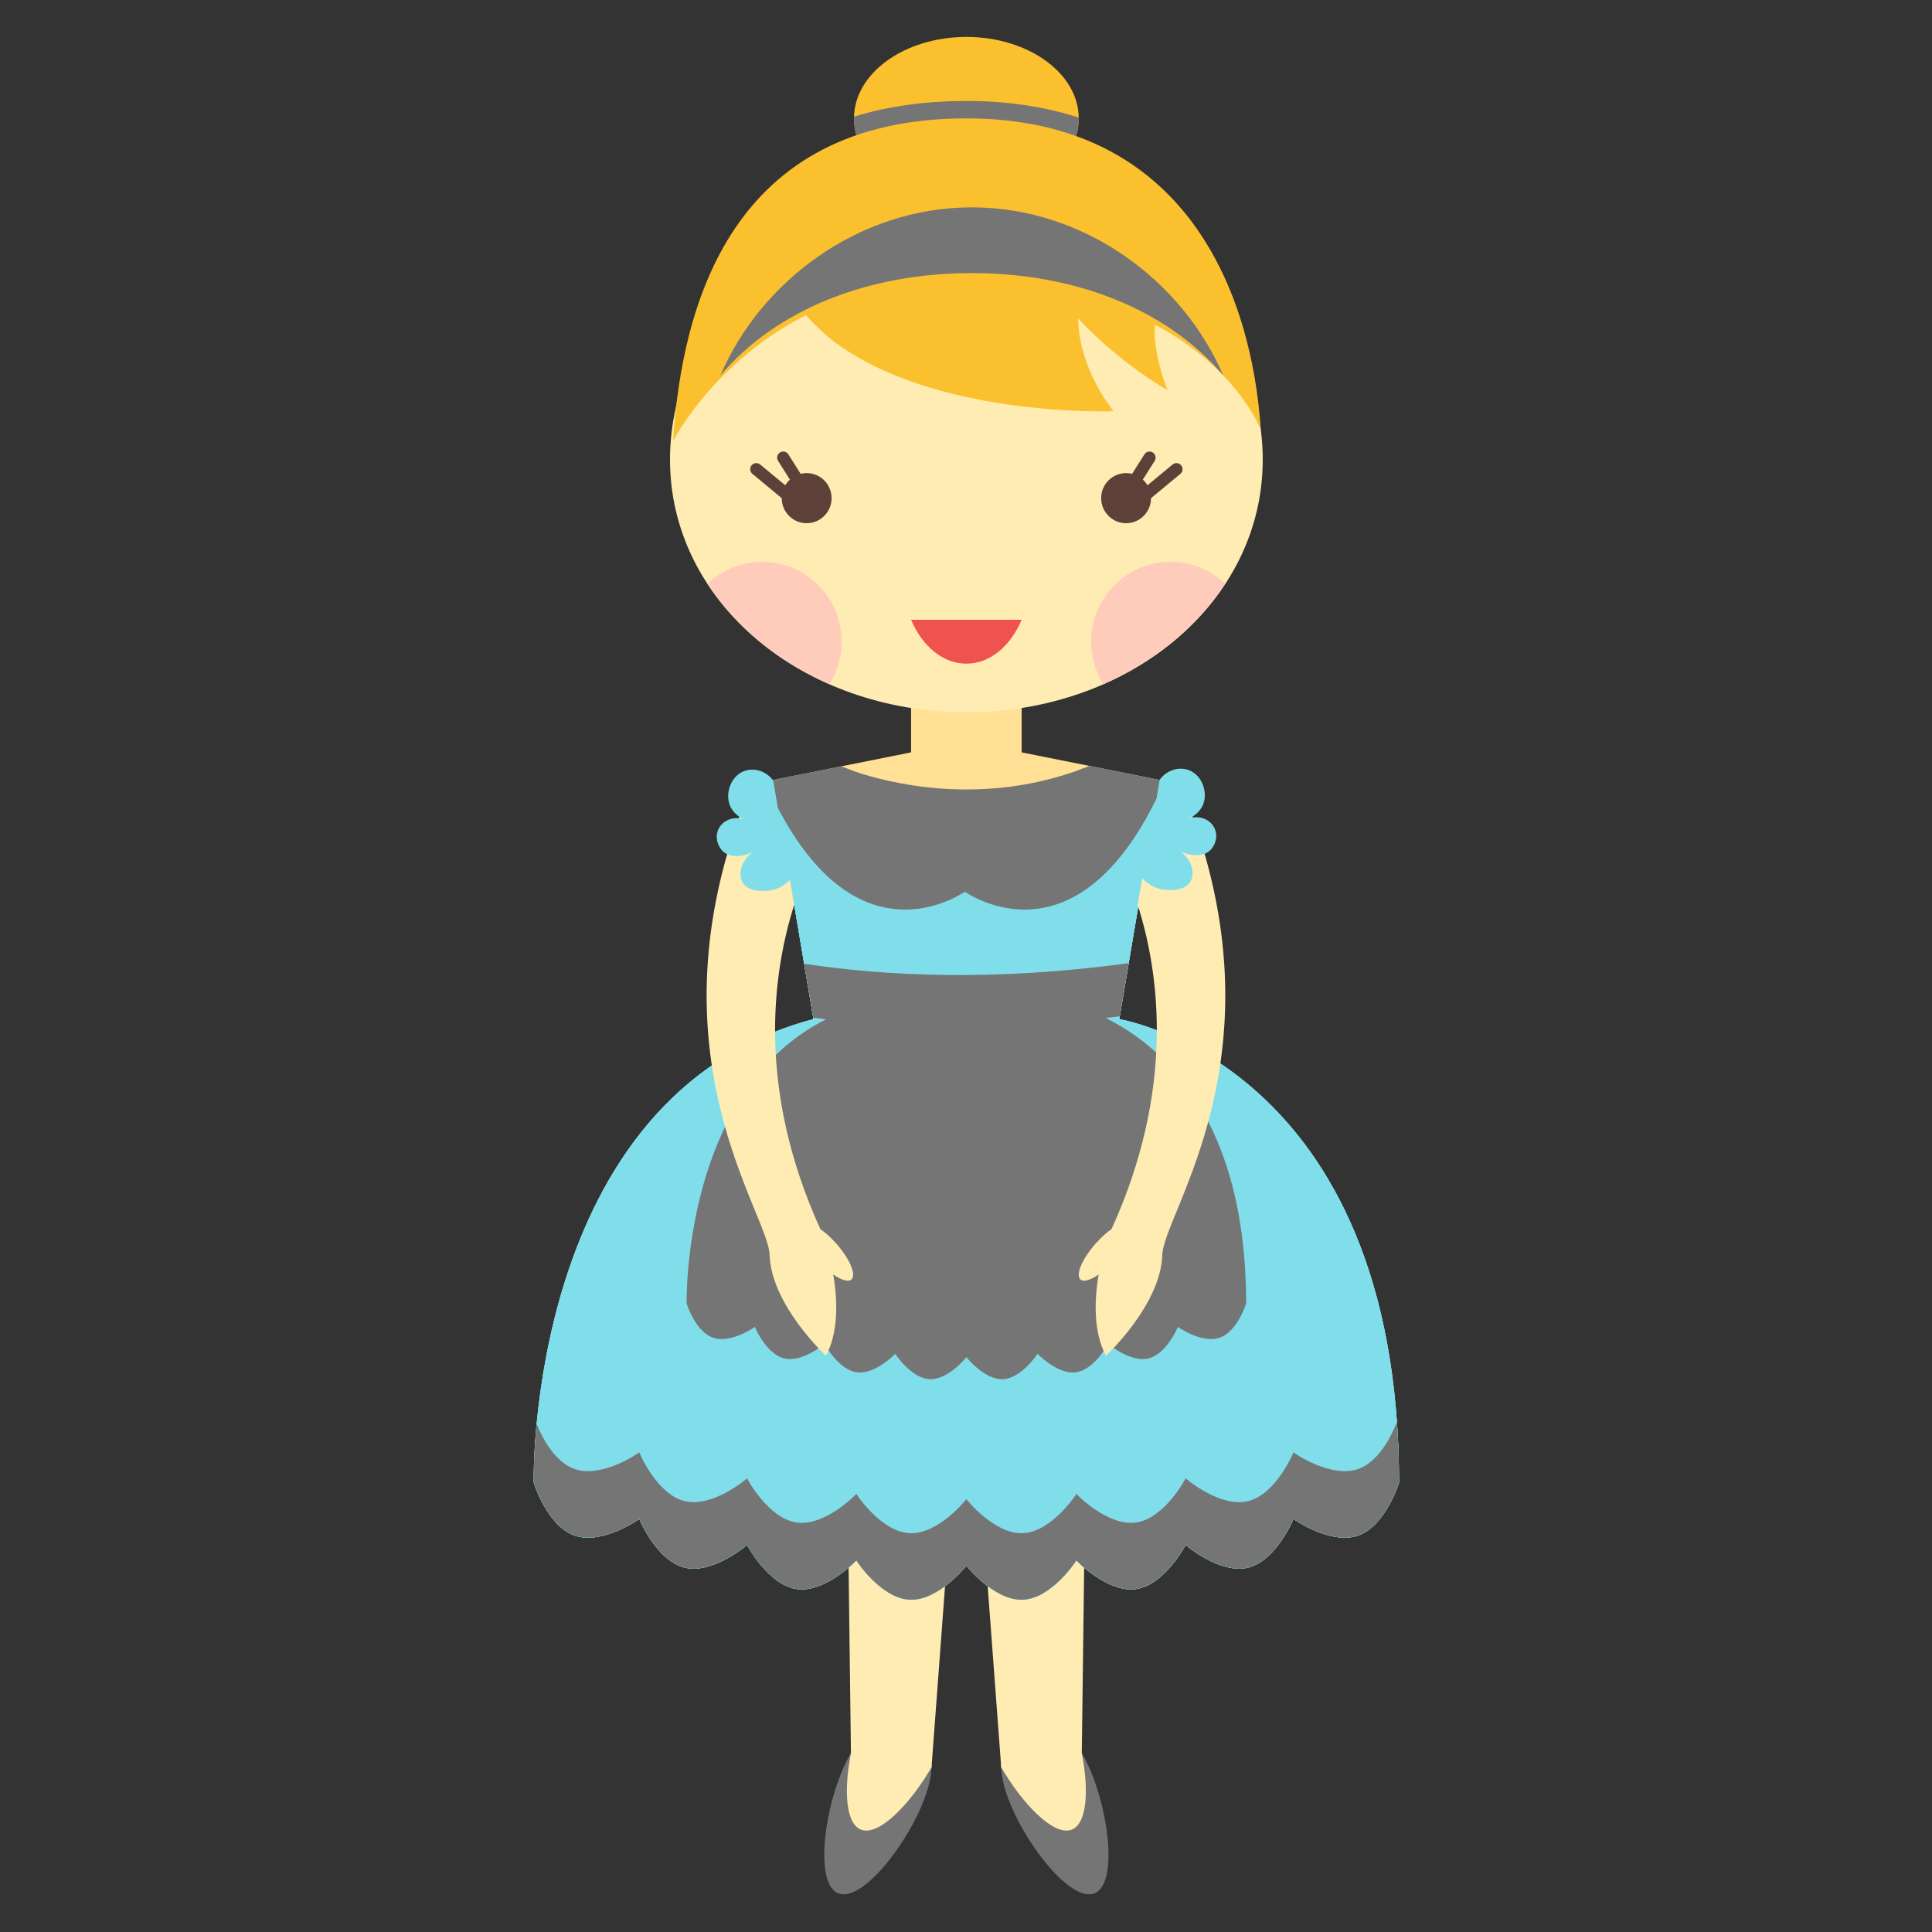 <?xml version="1.0" encoding="UTF-8"?>
<svg width="120px" height="120px" viewBox="0 0 120 120" version="1.1" xmlns="http://www.w3.org/2000/svg" xmlns:xlink="http://www.w3.org/1999/xlink">
    <rect x="0" y="0" width="120" height="120" fill="#333333" stroke="none"/>
    <!-- Generator: Sketch 51.1 (57501) - http://www.bohemiancoding.com/sketch -->
    <title>Girl8</title>
    <desc>Created with Sketch.</desc>
    <defs>
        <polygon id="path-1" points="0.151 0.142 53.896 0.142 53.896 29.884 0.151 29.884"></polygon>
    </defs>
    <g id="Girl8" stroke="none" stroke-width="1" fill="none" fill-rule="evenodd">
        <g id="Group-100" transform="translate(33, 2)">
            <path d="M34.003,5.352 C34.003,8.146 30.878,10.411 27.023,10.411 C23.168,10.411 20.043,8.146 20.043,5.352 C20.043,2.559 23.168,0.294 27.023,0.294 C30.878,0.294 34.003,2.559 34.003,5.352" id="Fill-300" fill="#FBC02D"></path>
            <path d="M34.003,5.352 C34.003,5.336 34,5.32 34,5.304 C31.97,4.647 29.66,4.273 27.02,4.273 C24.366,4.273 22.061,4.624 20.051,5.243 C20.05,5.28 20.043,5.315 20.043,5.352 C20.043,8.146 23.168,10.411 27.023,10.411 C30.878,10.411 34.003,8.146 34.003,5.352" id="Fill-302" fill="#757575"></path>
            <polygon id="Fill-304" fill="#FFECB3" points="24.858 107.769 19.854 106.888 19.63 89.273 26.24 89.273"></polygon>
            <path d="M19.854,106.888 C19.854,106.888 17.702,111.909 20.342,113.501 C20.342,113.501 24.73,109.474 24.858,107.769 C24.985,106.064 20.409,105.772 19.854,106.888" id="Fill-306" fill="#FFECB3"></path>
            <path d="M20.453,111.631 C19.501,111.229 19.419,109.102 19.854,106.888 C19.663,107.211 19.477,107.577 19.298,108.004 C18.11,110.845 17.676,115.012 19.048,115.593 C20.42,116.173 23.078,112.946 24.267,110.106 C24.655,109.177 24.835,108.408 24.858,107.769 C23.523,110.069 21.565,112.102 20.453,111.631" id="Fill-308" fill="#757575"></path>
            <polygon id="Fill-310" fill="#FFECB3" points="29.187 107.769 34.192 106.888 34.416 89.273 27.805 89.273"></polygon>
            <path d="M34.192,106.888 C34.192,106.888 36.343,111.909 33.704,113.501 C33.704,113.501 29.315,109.474 29.187,107.769 C29.06,106.064 33.636,105.772 34.192,106.888" id="Fill-312" fill="#FFECB3"></path>
            <path d="M33.593,111.631 C34.544,111.229 34.626,109.102 34.192,106.888 C34.382,107.211 34.568,107.577 34.747,108.004 C35.935,110.845 36.37,115.012 34.997,115.593 C33.626,116.173 30.967,112.946 29.778,110.106 C29.39,109.177 29.21,108.408 29.187,107.769 C30.522,110.069 32.48,112.102 33.593,111.631" id="Fill-314" fill="#757575"></path>
            <polygon id="Fill-316" fill="#FFE094" points="30.458 44.73 30.458 38.88 23.589 38.88 23.589 44.73 15.02 46.447 17.528 61.3 36.518 61.3 39.026 46.447"></polygon>
            <g id="Group-320" transform="translate(0, 67.478)">
                <mask id="mask-2" fill="white">
                    <use xlink:href="#path-1"></use>
                </mask>
                <g id="Clip-319"></g>
                <path d="M11.67,0.142 C2.033,13.916 0.151,22.605 0.151,22.605 C0.137,22.6 0.988,25.314 2.701,25.899 C4.412,26.491 6.723,24.865 6.708,24.86 C6.694,24.857 7.783,27.473 9.532,27.89 C11.28,28.314 13.418,26.475 13.404,26.472 C13.389,26.469 14.709,28.969 16.482,29.218 C18.253,29.474 20.205,27.44 20.19,27.438 C20.176,27.437 21.717,29.801 23.502,29.881 C25.285,29.969 27.038,27.761 27.023,27.76 C27.009,27.761 28.761,29.969 30.545,29.881 C32.329,29.801 33.871,27.437 33.856,27.438 C33.841,27.441 35.794,29.474 37.565,29.218 C39.338,28.969 40.657,26.469 40.643,26.472 C40.628,26.475 42.767,28.314 44.515,27.89 C46.264,27.473 47.353,24.857 47.338,24.86 C47.324,24.865 49.635,26.491 51.346,25.899 C53.059,25.314 53.91,22.6 53.896,22.605 C53.896,6.153 46.934,7.208 41.823,0.142 L11.67,0.142 Z" id="Fill-318" fill="#4FC3F7" mask="url(#mask-2)"></path>
            </g>
            <path d="M26.641,67.621 L26.968,67.621 L26.801,67.731 L26.641,67.621 Z M36.518,61.3 L38.837,47.567 C37.456,50.842 32.721,53.255 27.091,53.255 C20.983,53.255 15.929,50.416 15.066,46.717 L17.528,61.3 C-0.364,66.011 0.151,90.084 0.151,90.084 C0.137,90.079 0.988,92.793 2.701,93.377 C4.412,93.97 6.723,92.344 6.708,92.339 C6.694,92.336 7.783,94.951 9.532,95.368 C11.28,95.793 13.418,93.953 13.404,93.95 C13.389,93.948 14.709,96.447 16.482,96.696 C18.253,96.952 20.205,94.919 20.19,94.916 C20.176,94.916 21.717,97.28 23.502,97.359 C25.285,97.447 27.038,95.24 27.023,95.239 C27.009,95.24 28.761,97.447 30.545,97.359 C32.329,97.279 33.871,94.916 33.856,94.916 C33.842,94.919 35.794,96.952 37.565,96.696 C39.338,96.447 40.657,93.948 40.643,93.95 C40.628,93.953 42.767,95.792 44.515,95.368 C46.263,94.951 47.353,92.335 47.338,92.339 C47.324,92.344 49.635,93.97 51.346,93.377 C53.059,92.792 53.91,90.079 53.895,90.084 C53.896,64.093 36.518,61.3 36.518,61.3 Z" id="Fill-321" fill="#80DEEA"></path>
            <path d="M26.641,67.621 L26.968,67.621 L26.801,67.731 L26.641,67.621 Z M36.518,61.3 L38.837,47.567 C37.456,50.842 32.721,53.255 27.091,53.255 C20.983,53.255 15.929,50.416 15.066,46.717 L17.528,61.3 C-0.364,66.011 0.151,90.084 0.151,90.084 C0.137,90.079 0.988,92.793 2.701,93.377 C4.412,93.97 6.723,92.344 6.708,92.339 C6.694,92.336 7.783,94.951 9.532,95.368 C11.28,95.793 13.418,93.953 13.404,93.95 C13.389,93.948 14.709,96.447 16.482,96.696 C18.253,96.952 20.205,94.919 20.19,94.916 C20.176,94.916 21.717,97.28 23.502,97.359 C25.285,97.447 27.038,95.24 27.023,95.239 C27.009,95.24 28.761,97.447 30.545,97.359 C32.329,97.279 33.871,94.916 33.856,94.916 C33.842,94.919 35.794,96.952 37.565,96.696 C39.338,96.447 40.657,93.948 40.643,93.95 C40.628,93.953 42.767,95.792 44.515,95.368 C46.263,94.951 47.353,92.335 47.338,92.339 C47.324,92.344 49.635,93.97 51.346,93.377 C53.059,92.792 53.91,90.079 53.895,90.084 C53.896,64.093 36.518,61.3 36.518,61.3 Z" id="Fill-323" fill="#80DEEA"></path>
            <path d="M26.641,67.621 L26.968,67.621 L26.801,67.731 L26.641,67.621 Z M36.518,61.3 L38.837,47.567 C37.456,50.842 32.721,53.255 27.091,53.255 C20.983,53.255 15.929,50.416 15.066,46.717 L17.528,61.3 C-0.364,66.011 0.151,90.084 0.151,90.084 C0.137,90.079 0.988,92.793 2.701,93.377 C4.412,93.97 6.723,92.344 6.708,92.339 C6.694,92.336 7.783,94.951 9.532,95.368 C11.28,95.793 13.418,93.953 13.404,93.95 C13.389,93.948 14.709,96.447 16.482,96.696 C18.253,96.952 20.205,94.919 20.19,94.916 C20.176,94.916 21.717,97.28 23.502,97.359 C25.285,97.447 27.038,95.24 27.023,95.239 C27.009,95.24 28.761,97.447 30.545,97.359 C32.329,97.279 33.871,94.916 33.856,94.916 C33.842,94.919 35.794,96.952 37.565,96.696 C39.338,96.447 40.657,93.948 40.643,93.95 C40.628,93.953 42.767,95.792 44.515,95.368 C46.263,94.951 47.353,92.335 47.338,92.339 C47.324,92.344 49.635,93.97 51.346,93.377 C53.059,92.792 53.91,90.079 53.895,90.084 C53.896,64.093 36.518,61.3 36.518,61.3 Z" id="Fill-325" fill="#80DEEA"></path>
            <path d="M44.4,78.957 C44.409,78.954 43.859,80.708 42.751,81.087 C41.644,81.47 40.15,80.418 40.16,80.415 C40.169,80.413 39.464,82.105 38.333,82.374 C37.204,82.649 35.821,81.459 35.83,81.457 C35.84,81.456 34.986,83.072 33.84,83.233 C32.694,83.398 31.432,82.083 31.442,82.082 C31.451,82.082 30.454,83.61 29.3,83.662 C28.147,83.719 27.014,82.291 27.023,82.29 C27.033,82.291 25.9,83.719 24.746,83.662 C23.592,83.61 22.596,82.082 22.605,82.082 C22.614,82.083 21.352,83.398 20.206,83.233 C19.06,83.072 18.207,81.456 18.216,81.457 C18.225,81.459 16.842,82.649 15.713,82.374 C14.582,82.105 13.877,80.413 13.887,80.415 C13.896,80.418 12.402,81.47 11.295,81.087 C10.187,80.709 9.637,78.954 9.647,78.957 C9.647,78.957 9.313,63.39 20.883,60.344 C20.883,60.344 25.059,61.616 26.879,61.636 C28.76,61.656 33.163,60.344 33.163,60.344 C33.163,60.344 44.4,62.15 44.4,78.957" id="Fill-327" fill="#757575"></path>
            <path d="M51.346,89.246 C49.635,89.838 47.324,88.212 47.338,88.208 C47.353,88.204 46.263,90.82 44.515,91.237 C42.767,91.661 40.628,89.822 40.643,89.818 C40.657,89.816 39.338,92.316 37.565,92.565 C35.794,92.821 33.842,90.787 33.856,90.785 C33.871,90.784 32.329,93.148 30.545,93.228 C28.762,93.316 27.009,91.108 27.023,91.108 C27.038,91.108 25.285,93.316 23.502,93.228 C21.717,93.148 20.176,90.784 20.19,90.785 C20.205,90.787 18.253,92.821 16.482,92.565 C14.709,92.316 13.389,89.816 13.404,89.819 C13.418,89.822 11.28,91.661 9.532,91.237 C7.783,90.82 6.694,88.204 6.708,88.208 C6.723,88.212 4.412,89.838 2.701,89.246 C1.45,88.819 0.661,87.262 0.331,86.451 C0.121,88.664 0.151,90.084 0.151,90.084 C0.137,90.079 0.988,92.793 2.701,93.377 C4.412,93.97 6.723,92.344 6.708,92.339 C6.694,92.336 7.783,94.952 9.532,95.368 C11.28,95.793 13.418,93.953 13.404,93.95 C13.389,93.948 14.709,96.447 16.482,96.696 C18.253,96.952 20.205,94.919 20.19,94.916 C20.176,94.916 21.717,97.28 23.502,97.359 C25.285,97.447 27.038,95.24 27.023,95.239 C27.009,95.24 28.762,97.447 30.545,97.359 C32.329,97.279 33.871,94.916 33.856,94.916 C33.842,94.919 35.794,96.952 37.565,96.696 C39.338,96.447 40.657,93.948 40.643,93.95 C40.628,93.953 42.767,95.792 44.515,95.368 C46.263,94.952 47.353,92.335 47.338,92.339 C47.324,92.344 49.635,93.97 51.346,93.377 C53.059,92.792 53.91,90.079 53.895,90.084 C53.895,88.772 53.849,87.523 53.765,86.327 C53.47,87.089 52.664,88.796 51.346,89.246" id="Fill-329" fill="#757575"></path>
            <path d="M17.952,74.338 C14.015,65.681 14.957,58.527 16.329,54.2 L15.374,48.541 L13.298,47.721 C7.141,63.458 14.722,73.315 14.802,75.945 C14.896,79.05 18.301,82.209 18.301,82.209 C19.108,80.7 19.015,78.694 18.756,77.159 C19.256,77.509 19.688,77.646 19.885,77.47 C20.204,77.183 19.778,76.179 18.933,75.229 C18.606,74.862 18.266,74.558 17.952,74.338" id="Fill-331" fill="#FFECB3"></path>
            <path d="M45.431,26.548 C45.431,35.39 37.189,42.243 27.023,42.243 C16.857,42.243 8.615,35.39 8.615,26.548 C8.615,17.707 16.857,8.967 27.023,8.967 C37.189,8.967 45.431,17.707 45.431,26.548" id="Fill-333" fill="#FFECB3"></path>
            <path d="M45.311,24.702 C44.753,16.193 40.654,5.353 27.023,5.353 C12.442,5.353 9.361,16.886 8.802,25.395 C8.802,25.395 13.865,15.463 26.168,15.463 C41.897,15.463 45.311,24.702 45.311,24.702" id="Fill-335" fill="#FBC02D"></path>
            <path d="M18.651,28.941 C18.651,29.801 17.958,30.498 17.103,30.498 C16.248,30.498 15.555,29.801 15.555,28.941 C15.555,28.082 16.248,27.385 17.103,27.385 C17.958,27.385 18.651,28.082 18.651,28.941" id="Fill-337" fill="#5D4037"></path>
            <path d="M17.094,28.715 L15.648,26.425" id="Stroke-339" stroke="#5D4037" stroke-width="0.756" stroke-linecap="round" stroke-linejoin="round"></path>
            <path d="M16.274,29.046 L13.975,27.143" id="Stroke-341" stroke="#5D4037" stroke-width="0.756" stroke-linecap="round" stroke-linejoin="round"></path>
            <path d="M35.395,28.941 C35.395,29.801 36.088,30.498 36.943,30.498 C37.798,30.498 38.491,29.801 38.491,28.941 C38.491,28.082 37.798,27.385 36.943,27.385 C36.088,27.385 35.395,28.082 35.395,28.941" id="Fill-343" fill="#5D4037"></path>
            <path d="M36.953,28.715 L38.399,26.425" id="Stroke-345" stroke="#5D4037" stroke-width="0.756" stroke-linecap="round" stroke-linejoin="round"></path>
            <path d="M37.773,29.046 L40.072,27.143" id="Stroke-347" stroke="#5D4037" stroke-width="0.756" stroke-linecap="round" stroke-linejoin="round"></path>
            <path d="M23.589,36.496 C24.276,38.124 25.555,39.222 27.023,39.222 C28.492,39.222 29.771,38.124 30.457,36.496 L23.589,36.496 Z" id="Fill-349" fill="#EF5350"></path>
            <path d="M14.339,32.893 C13.021,32.893 11.827,33.415 10.942,34.261 C12.692,36.936 15.329,39.101 18.517,40.498 C18.996,39.733 19.277,38.83 19.277,37.859 C19.277,35.117 17.067,32.893 14.339,32.893" id="Fill-351" fill="#FFCCBC"></path>
            <path d="M43.105,34.261 C42.219,33.415 41.025,32.893 39.708,32.893 C36.98,32.893 34.77,35.116 34.77,37.859 C34.77,38.83 35.051,39.734 35.53,40.499 C38.717,39.101 41.355,36.935 43.105,34.261" id="Fill-353" fill="#FFCCBC"></path>
            <path d="M36.042,74.338 C39.979,65.681 39.037,58.527 37.665,54.2 L38.62,48.541 L40.696,47.721 C46.853,63.458 39.272,73.315 39.192,75.945 C39.098,79.05 35.693,82.209 35.693,82.209 C34.886,80.7 34.979,78.694 35.238,77.159 C34.738,77.509 34.306,77.646 34.109,77.47 C33.79,77.183 34.216,76.179 35.062,75.229 C35.388,74.862 35.728,74.558 36.042,74.338" id="Fill-355" fill="#FFECB3"></path>
            <path d="M38.863,46.704 C39.217,45.976 40.01,45.605 40.709,45.794 C41.61,46.035 42.022,47.111 41.754,47.895 C41.548,48.505 40.985,48.779 40.849,48.841 C41.507,48.605 42.207,48.91 42.451,49.472 C42.659,49.951 42.494,50.522 42.138,50.838 C41.724,51.205 41.178,51.119 40.953,51.083 C40.595,51.027 40.333,50.871 40.187,50.768 C40.983,51.297 41.247,52.19 40.953,52.73 C40.567,53.442 39.358,53.272 39.247,53.255 C38.473,53.137 37.998,52.621 37.853,52.45 C38.19,50.534 38.527,48.619 38.863,46.704" id="Fill-357" fill="#80DEEA"></path>
            <path d="M15.199,46.761 C14.845,46.033 14.053,45.662 13.353,45.85 C12.453,46.092 12.041,47.168 12.308,47.952 C12.515,48.562 13.077,48.836 13.214,48.898 C12.556,48.662 11.855,48.966 11.611,49.529 C11.403,50.008 11.568,50.579 11.925,50.895 C12.338,51.262 12.885,51.176 13.11,51.14 C13.467,51.084 13.73,50.928 13.875,50.825 C13.08,51.354 12.816,52.247 13.11,52.787 C13.496,53.499 14.705,53.329 14.816,53.312 C15.59,53.194 16.064,52.678 16.21,52.507 C15.873,50.591 15.536,48.676 15.199,46.761" id="Fill-359" fill="#80DEEA"></path>
            <path d="M34.678,45.575 C34.376,45.68 34.069,45.795 33.762,45.917 C27.659,48.042 22.139,46.612 20.091,45.918 C19.808,45.805 19.525,45.698 19.245,45.6 L15.02,46.447 L15.312,48.178 C20.049,57.261 25.843,54.094 26.927,53.391 C28.032,54.109 34.045,57.39 38.832,47.602 L39.026,46.447 L34.678,45.575 Z" id="Fill-361" fill="#757575"></path>
            <path d="M37.105,57.824 C28.726,58.97 21.939,58.62 16.947,57.86 L17.513,61.212 C20.09,61.56 23.064,61.792 26.427,61.792 C29.485,61.792 32.865,61.597 36.547,61.127 L37.105,57.824 Z" id="Fill-363" fill="#757575"></path>
            <path d="M36.169,23.542 C36.169,23.542 24.93,23.97 18.651,19.098 C16.822,17.678 13.975,13.885 13.975,13.885 C13.975,13.885 39.15,8.462 35.395,13.461 C31.766,18.294 36.169,23.542 36.169,23.542" id="Fill-365" fill="#FBC02D"></path>
            <path d="M39.517,22.24 C39.517,22.24 29.149,16.454 29.508,7.394 C29.592,5.264 26.314,7.108 26.314,7.108 C26.314,7.108 46.327,16.293 41.009,16.096 C36.953,15.946 39.517,22.24 39.517,22.24" id="Fill-367" fill="#FBC02D"></path>
            <path d="M27.36,14.962 C33.792,14.962 39.482,17.212 42.973,21.313 C40.498,15.526 34.443,10.879 27.36,10.879 C20.278,10.879 14.222,15.526 11.748,21.313 C15.239,17.212 20.929,14.962 27.36,14.962" id="Fill-369" fill="#757575"></path>
        </g>
    </g>
</svg>